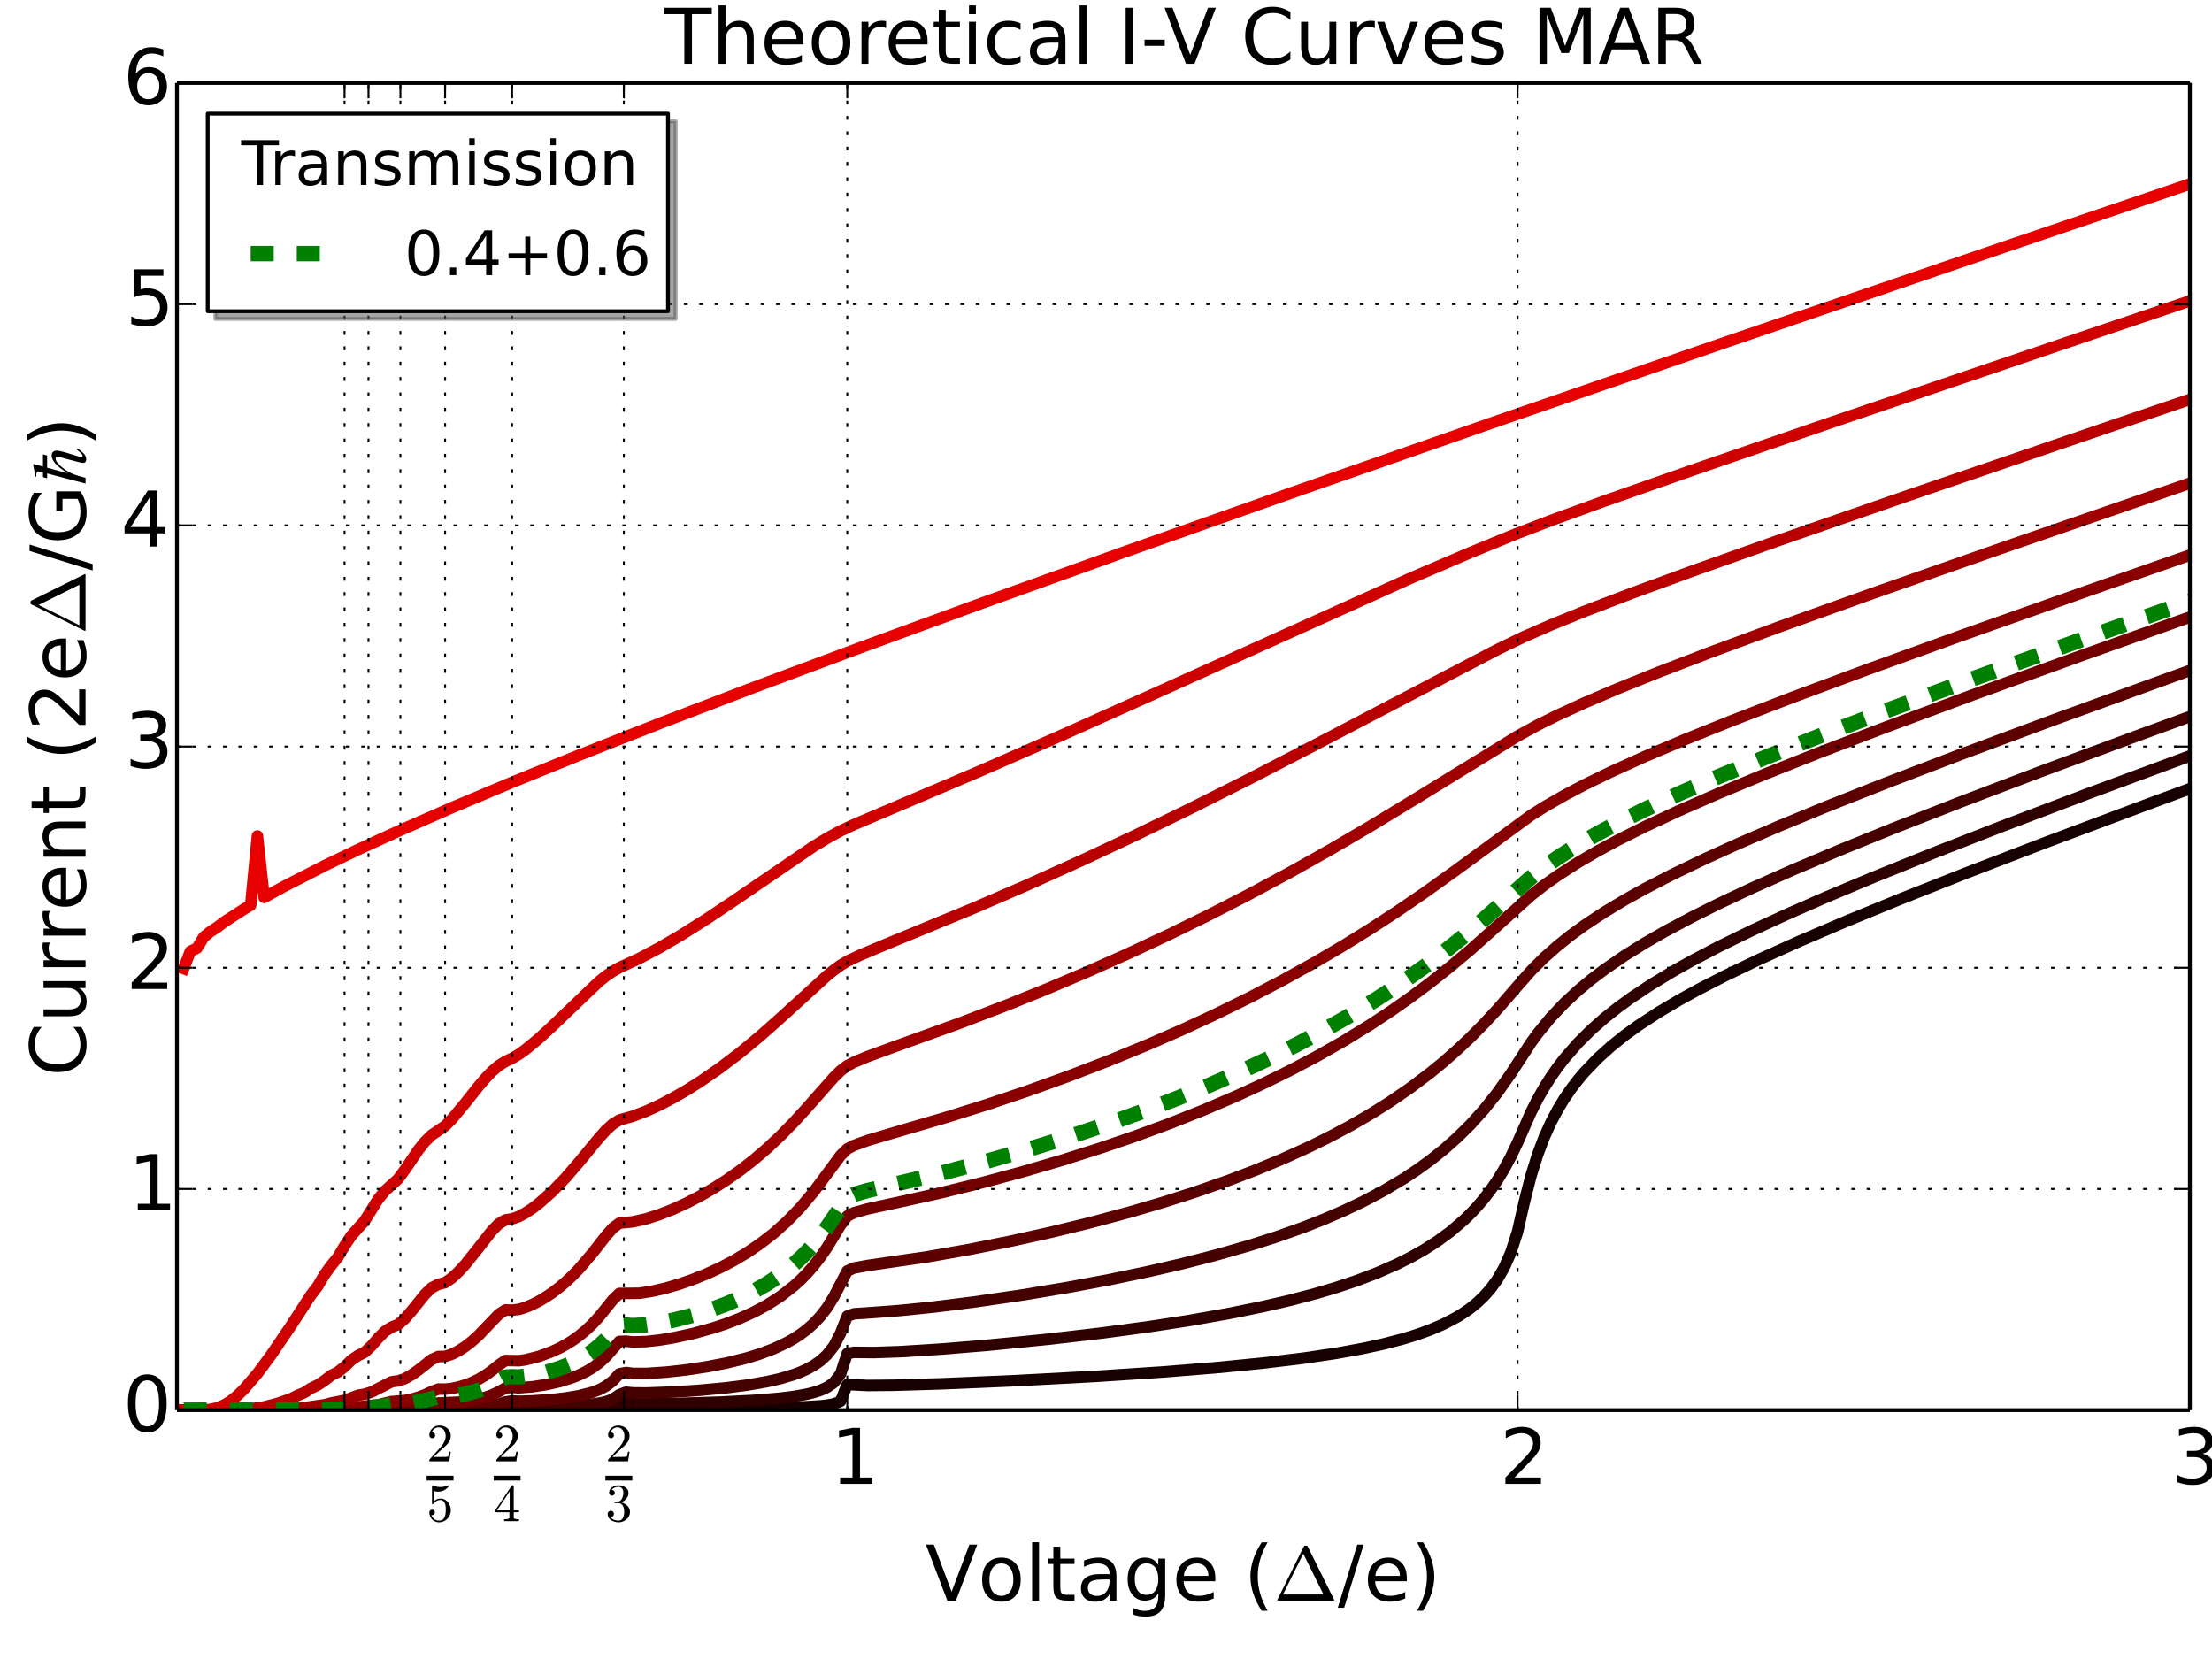 <?xml version="1.0" encoding="utf-8" standalone="no"?>
<!DOCTYPE svg PUBLIC "-//W3C//DTD SVG 1.1//EN"
  "http://www.w3.org/Graphics/SVG/1.1/DTD/svg11.dtd">
<!-- Created with matplotlib (http://matplotlib.org/) -->
<svg height="432pt" version="1.1" viewBox="0 0 576 432" width="576pt" xmlns="http://www.w3.org/2000/svg" xmlns:xlink="http://www.w3.org/1999/xlink">
 <defs>
  <style type="text/css">
*{stroke-linecap:butt;stroke-linejoin:round;}
  </style>
 </defs>
 <g id="figure_1">
  <g id="patch_1">
   <path d="
M0 432
L576 432
L576 0
L0 0
z
" style="fill:#ffffff;"/>
  </g>
  <g id="axes_1">
   <g id="patch_2">
    <path d="
M46.08 367.2
L570.24 367.2
L570.24 21.6
L46.08 21.6
z
" style="fill:#ffffff;"/>
   </g>
   <g id="line2d_1">
    <path clip-path="url(#pbec72b4b67)" d="
M47.825 367.2
L159.534 367.139
L161.28 367.09
L163.025 366.859
L171.753 366.873
L196.189 366.676
L208.407 366.39
L213.643 366.082
L215.389 365.89
L217.134 365.574
L218.88 364.896
L220.625 360.519
L225.862 360.782
L232.843 360.72
L245.062 360.347
L264.262 359.53
L285.207 358.414
L302.662 357.266
L316.625 356.143
L328.843 354.944
L339.316 353.68
L348.043 352.383
L355.025 351.114
L360.261 349.973
L365.498 348.606
L368.989 347.526
L372.48 346.265
L375.971 344.761
L379.461 342.922
L381.207 341.832
L382.952 340.595
L384.698 339.171
L386.443 337.508
L388.189 335.528
L389.934 333.117
L391.68 330.09
L393.425 326.139
L395.171 320.711
L396.916 313.048
L398.661 306.193
L400.407 300.615
L402.152 296.03
L403.898 292.185
L405.643 288.893
L407.389 286.026
L409.134 283.49
L410.88 281.216
L412.625 279.155
L416.116 275.524
L419.607 272.381
L423.098 269.589
L426.589 267.061
L431.825 263.629
L437.061 260.515
L442.298 257.63
L449.28 254.044
L458.007 249.86
L468.48 245.139
L480.698 239.912
L494.661 234.187
L512.116 227.28
L533.061 219.238
L559.243 209.434
L571.461 204.927
L571.461 204.927" style="fill:none;stroke:#170000;stroke-linecap:square;stroke-width:3;"/>
   </g>
   <g id="line2d_2">
    <path clip-path="url(#pbec72b4b67)" d="
M47.825 367.2
L131.607 367.124
L133.353 367.011
L140.334 367.025
L154.298 366.84
L157.789 366.679
L159.534 366.508
L161.28 366.078
L163.025 365.466
L166.516 365.587
L175.244 365.481
L187.462 365.108
L196.189 364.659
L203.171 364.079
L206.662 363.645
L210.153 363.025
L211.898 362.595
L213.643 362.03
L215.389 361.241
L217.134 360.023
L218.88 357.78
L220.625 352.45
L222.371 352.146
L227.607 352.204
L234.589 351.96
L245.062 351.296
L257.28 350.292
L272.989 348.732
L286.952 347.107
L299.171 345.465
L309.643 343.856
L320.116 342.008
L328.843 340.235
L335.825 338.621
L342.807 336.786
L348.043 335.23
L353.28 333.48
L358.516 331.49
L363.752 329.192
L367.243 327.446
L370.734 325.484
L374.225 323.257
L377.716 320.694
L381.207 317.702
L382.952 316.004
L384.698 314.143
L386.443 312.091
L388.189 309.814
L389.934 307.272
L391.68 304.414
L393.425 301.184
L395.171 297.522
L398.661 289.6
L400.407 286.165
L402.152 283.103
L403.898 280.356
L405.643 277.872
L407.389 275.609
L410.88 271.608
L414.371 268.142
L417.861 265.072
L421.352 262.301
L424.843 259.764
L430.08 256.292
L435.316 253.122
L440.552 250.178
L447.534 246.516
L456.261 242.248
L464.989 238.227
L475.461 233.635
L487.68 228.506
L503.389 222.166
L520.843 215.35
L543.534 206.735
L571.461 196.389
L571.461 196.389" style="fill:none;stroke:#2e0000;stroke-linecap:square;stroke-width:3;"/>
   </g>
   <g id="line2d_3">
    <path clip-path="url(#pbec72b4b67)" d="
M47.825 367.2
L114.153 367.123
L119.389 367.074
L128.116 366.924
L131.607 366.643
L133.353 366.384
L136.844 366.446
L145.571 366.234
L150.807 365.952
L154.298 365.62
L156.044 365.363
L157.789 364.987
L159.534 364.368
L161.28 363.157
L163.025 362.521
L164.771 362.708
L168.262 362.742
L175.244 362.488
L182.225 362.026
L189.207 361.365
L194.443 360.694
L199.68 359.793
L203.171 358.997
L206.662 357.956
L208.407 357.301
L210.153 356.516
L211.898 355.555
L213.643 354.34
L215.389 352.74
L217.134 350.508
L218.88 347.164
L220.625 342.721
L222.371 342.113
L227.607 341.759
L234.589 341.227
L243.316 340.33
L253.789 339.019
L266.007 337.239
L278.225 335.207
L288.698 333.252
L299.171 331.073
L307.898 329.056
L316.625 326.821
L325.352 324.324
L332.334 322.097
L339.316 319.622
L344.552 317.571
L349.789 315.32
L355.025 312.834
L360.261 310.063
L365.498 306.946
L368.989 304.636
L372.48 302.106
L375.971 299.319
L379.461 296.227
L382.952 292.774
L386.443 288.895
L389.934 284.515
L393.425 279.57
L398.661 271.519
L400.407 269.118
L403.898 264.862
L407.389 261.189
L410.88 257.953
L414.371 255.051
L417.861 252.408
L423.098 248.813
L428.334 245.552
L433.571 242.54
L440.552 238.813
L447.534 235.331
L456.261 231.231
L466.734 226.579
L478.952 221.411
L492.916 215.743
L510.37 208.906
L531.316 200.945
L557.498 191.243
L571.461 186.15
L571.461 186.15" style="fill:none;stroke:#450000;stroke-linecap:square;stroke-width:3;"/>
   </g>
   <g id="line2d_4">
    <path clip-path="url(#pbec72b4b67)" d="
M47.825 367.201
L101.934 367.114
L122.88 366.457
L126.371 366.194
L128.116 365.972
L129.862 365.63
L131.607 365.082
L133.353 364.777
L135.098 364.885
L138.589 364.791
L143.825 364.418
L147.316 364.018
L150.807 363.435
L154.298 362.53
L156.044 361.863
L157.789 360.947
L159.534 359.621
L161.28 357.742
L163.025 357.4
L164.771 357.633
L168.262 357.644
L173.498 357.293
L178.734 356.708
L183.971 355.923
L189.207 354.915
L194.443 353.62
L197.934 352.543
L201.425 351.23
L204.916 349.59
L206.662 348.604
L208.407 347.473
L210.153 346.159
L211.898 344.61
L213.643 342.754
L215.389 340.488
L217.134 337.673
L220.625 330.96
L222.371 330.176
L225.862 329.541
L241.571 327.254
L252.043 325.416
L262.516 323.337
L272.989 321.031
L283.462 318.49
L293.934 315.692
L302.662 313.139
L311.389 310.355
L320.116 307.302
L327.098 304.636
L334.08 301.736
L341.062 298.565
L346.298 295.98
L351.534 293.192
L356.771 290.17
L362.007 286.879
L367.243 283.278
L372.48 279.318
L375.971 276.45
L379.461 273.379
L382.952 270.088
L386.443 266.563
L389.934 262.799
L395.171 256.759
L398.661 252.799
L402.152 249.315
L405.643 246.23
L409.134 243.454
L412.625 240.92
L417.861 237.463
L423.098 234.318
L428.334 231.405
L435.316 227.791
L444.043 223.588
L452.77 219.635
L463.243 215.126
L475.461 210.094
L491.17 203.874
L510.37 196.528
L534.807 187.444
L564.479 176.668
L571.461 174.162
L571.461 174.162" style="fill:none;stroke:#5c0000;stroke-linecap:square;stroke-width:3;"/>
   </g>
   <g id="line2d_5">
    <path clip-path="url(#pbec72b4b67)" d="
M47.825 367.201
L89.716 367.138
L98.444 366.921
L108.916 366.293
L112.407 365.742
L114.153 365.33
L119.389 365.114
L122.88 364.66
L126.371 363.862
L128.116 363.248
L129.862 362.422
L131.607 361.441
L133.353 361.268
L135.098 361.388
L138.589 361.122
L142.08 360.59
L145.571 359.816
L149.062 358.733
L150.807 358.033
L152.553 357.188
L154.298 356.156
L156.044 354.877
L157.789 353.276
L161.28 349.308
L163.025 349.239
L164.771 349.441
L168.262 349.336
L171.753 348.942
L175.244 348.371
L180.48 347.246
L185.716 345.8
L189.207 344.638
L192.698 343.286
L196.189 341.706
L199.68 339.842
L203.171 337.616
L206.662 334.911
L208.407 333.33
L210.153 331.559
L211.898 329.567
L213.643 327.318
L215.389 324.781
L218.88 319.01
L220.625 316.669
L222.371 315.797
L225.862 314.809
L234.589 312.92
L245.062 310.587
L255.534 308.018
L266.007 305.205
L276.48 302.142
L286.952 298.816
L295.68 295.826
L304.407 292.617
L313.134 289.163
L321.862 285.435
L328.843 282.227
L335.825 278.795
L342.807 275.112
L349.789 271.145
L356.771 266.859
L362.007 263.411
L367.243 259.743
L372.48 255.839
L377.716 251.686
L382.952 247.282
L389.934 241.059
L398.661 233.185
L402.152 230.452
L405.643 227.971
L410.88 224.607
L416.116 221.556
L421.352 218.736
L428.334 215.236
L437.061 211.164
L447.534 206.582
L459.752 201.52
L473.716 195.985
L491.17 189.311
L513.861 180.896
L541.789 170.792
L571.461 160.247
L571.461 160.247" style="fill:none;stroke:#730000;stroke-linecap:square;stroke-width:3;"/>
   </g>
   <g id="line2d_6">
    <path clip-path="url(#pbec72b4b67)" d="
M47.825 367.201
L80.989 367.106
L89.716 366.726
L98.444 365.792
L101.934 364.967
L105.425 364.685
L107.171 364.335
L108.916 363.839
L110.662 363.18
L112.407 362.382
L114.153 361.706
L115.898 361.73
L117.644 361.549
L119.389 361.171
L121.134 360.655
L122.88 359.993
L124.625 359.163
L126.371 358.133
L128.116 356.884
L129.862 355.471
L131.607 354.267
L135.098 354.327
L136.844 354.083
L140.334 353.204
L143.825 351.909
L145.571 351.097
L147.316 350.161
L149.062 349.082
L150.807 347.837
L152.553 346.4
L154.298 344.742
L156.044 342.841
L159.534 338.51
L161.28 336.819
L166.516 336.754
L170.007 336.201
L173.498 335.382
L176.989 334.357
L180.48 333.143
L183.971 331.741
L187.462 330.14
L190.953 328.317
L194.443 326.244
L197.934 323.879
L201.425 321.172
L204.916 318.056
L208.407 314.457
L211.898 310.306
L215.389 305.625
L218.88 300.895
L220.625 299.169
L222.371 298.264
L225.862 296.994
L232.843 294.917
L246.807 290.83
L257.28 287.539
L267.753 284.014
L278.225 280.245
L288.698 276.218
L299.171 271.913
L307.898 268.097
L316.625 264.054
L325.352 259.765
L334.08 255.206
L342.807 250.354
L349.789 246.244
L356.771 241.921
L363.752 237.376
L370.734 232.609
L379.461 226.362
L398.661 212.3
L402.152 210.099
L407.389 207.092
L412.625 204.337
L419.607 200.939
L428.334 196.994
L438.807 192.556
L451.025 187.644
L466.734 181.597
L485.934 174.461
L510.37 165.623
L543.534 153.88
L571.461 144.127
L571.461 144.127" style="fill:none;stroke:#8a0000;stroke-linecap:square;stroke-width:3;"/>
   </g>
   <g id="line2d_7">
    <path clip-path="url(#pbec72b4b67)" d="
M47.825 367.201
L70.516 367.124
L75.753 366.872
L79.244 366.555
L84.48 365.802
L86.225 365.332
L89.716 364.652
L93.207 363.341
L94.953 363.043
L96.698 362.501
L101.934 359.813
L103.68 359.581
L105.425 358.994
L107.171 358.018
L108.916 356.789
L112.407 354.026
L114.153 353.226
L115.898 353.198
L117.644 352.645
L119.389 351.765
L121.134 350.645
L122.88 349.296
L124.625 347.721
L129.862 342.256
L131.607 341.111
L133.353 341.147
L135.098 340.963
L136.844 340.431
L138.589 339.702
L140.334 338.817
L142.08 337.785
L143.825 336.611
L145.571 335.29
L147.316 333.815
L149.062 332.18
L150.807 330.377
L154.298 326.284
L157.789 321.817
L159.534 319.816
L161.28 318.509
L164.771 318.161
L168.262 317.377
L171.753 316.256
L175.244 314.885
L178.734 313.293
L182.225 311.492
L185.716 309.48
L189.207 307.25
L192.698 304.787
L196.189 302.074
L199.68 299.094
L203.171 295.829
L206.662 292.274
L210.153 288.449
L217.134 280.545
L218.88 278.832
L220.625 277.505
L222.371 276.606
L225.862 275.146
L232.843 272.586
L250.298 266.282
L262.516 261.596
L272.989 257.36
L283.462 252.911
L293.934 248.244
L304.407 243.348
L314.88 238.215
L325.352 232.836
L335.825 227.204
L346.298 221.317
L356.771 215.185
L368.989 207.763
L395.171 191.672
L400.407 188.804
L405.643 186.206
L412.625 183.006
L421.352 179.279
L431.825 175.061
L445.789 169.702
L463.243 163.257
L487.68 154.499
L520.843 142.874
L567.97 126.612
L571.461 125.415
L571.461 125.415" style="fill:none;stroke:#a10000;stroke-linecap:square;stroke-width:3;"/>
   </g>
   <g id="line2d_8">
    <path clip-path="url(#pbec72b4b67)" d="
M47.825 367.201
L61.789 367.128
L65.28 366.882
L68.771 366.356
L72.262 365.445
L75.753 364.238
L77.498 363.359
L79.244 362.638
L80.989 361.508
L82.734 360.666
L84.48 359.5
L86.225 358.154
L87.971 357.286
L89.716 355.91
L91.462 354.19
L93.207 352.993
L94.953 352.141
L96.698 350.492
L98.444 348.483
L100.189 346.707
L101.934 345.6
L103.68 344.902
L105.425 343.382
L107.171 341.369
L110.662 337.036
L112.407 335.345
L114.153 334.447
L115.898 334.004
L117.644 332.8
L119.389 331.184
L121.134 329.29
L124.625 324.924
L128.116 320.465
L129.862 318.702
L131.607 317.659
L133.353 317.387
L135.098 316.788
L136.844 315.844
L138.589 314.688
L140.334 313.36
L143.825 310.26
L147.316 306.639
L150.807 302.593
L156.044 296.24
L157.789 294.321
L159.534 292.722
L161.28 291.648
L164.771 290.66
L168.262 289.34
L171.753 287.742
L175.244 285.923
L178.734 283.911
L182.225 281.718
L187.462 278.107
L192.698 274.124
L197.934 269.791
L203.171 265.153
L215.389 254.024
L217.134 252.619
L218.88 251.358
L220.625 250.303
L224.116 248.653
L231.098 245.724
L253.789 236.373
L267.753 230.332
L281.716 224.036
L295.68 217.491
L309.643 210.708
L325.352 202.816
L342.807 193.772
L389.934 169.127
L396.916 165.769
L403.898 162.717
L412.625 159.179
L424.843 154.504
L440.552 148.75
L463.243 140.7
L496.407 129.196
L547.025 111.89
L571.461 103.589
L571.461 103.589" style="fill:none;stroke:#b80000;stroke-linecap:square;stroke-width:3;"/>
   </g>
   <g id="line2d_9">
    <path clip-path="url(#pbec72b4b67)" d="
M47.825 367.201
L53.062 367.166
L54.807 367.006
L56.553 366.607
L58.298 365.892
L60.044 364.833
L61.789 363.427
L63.535 361.743
L67.025 357.672
L70.516 352.959
L75.753 345.252
L80.989 337.195
L82.734 334.928
L84.48 331.953
L86.225 329.547
L87.971 327.391
L89.716 324.451
L91.462 321.803
L94.953 317.897
L98.444 312.306
L100.189 310.156
L103.68 306.994
L105.425 304.615
L108.916 299.464
L110.662 297.271
L112.407 295.567
L115.898 293.194
L117.644 291.452
L121.134 287.257
L124.625 282.86
L126.371 280.811
L128.116 278.994
L129.862 277.505
L131.607 276.402
L133.353 275.588
L135.098 274.554
L136.844 273.303
L140.334 270.423
L143.825 267.207
L156.044 255.524
L157.789 254.144
L159.534 252.946
L161.28 251.97
L166.516 249.551
L171.753 246.771
L176.989 243.717
L183.971 239.323
L190.953 234.659
L211.898 220.377
L215.389 218.259
L218.88 216.353
L222.371 214.726
L232.843 210.276
L255.534 200.627
L276.48 191.451
L300.916 180.493
L367.243 150.588
L382.952 143.857
L395.171 138.865
L403.898 135.527
L417.861 130.453
L440.552 122.487
L477.207 109.89
L541.789 87.964
L571.461 77.94
L571.461 77.94" style="fill:none;stroke:#cf0000;stroke-linecap:square;stroke-width:3;"/>
   </g>
   <g id="line2d_10">
    <path clip-path="url(#pbec72b4b67)" d="
M47.825 252.214
L49.571 247.736
L51.316 246.87
L53.062 243.986
L54.807 242.587
L56.553 241.463
L58.298 240.111
L63.535 236.744
L65.28 235.698
L67.025 217.685
L68.771 233.695
L74.007 230.808
L84.48 225.444
L93.207 221.248
L103.68 216.442
L117.644 210.319
L133.353 203.714
L150.807 196.631
L171.753 188.39
L196.189 179.041
L224.116 168.613
L255.534 157.119
L292.189 143.946
L335.825 128.505
L388.189 110.226
L447.534 89.744
L522.589 64.092
L571.461 47.499
L571.461 47.499" style="fill:none;stroke:#e60000;stroke-linecap:square;stroke-width:3;"/>
   </g>
   <g id="line2d_11">
    <path clip-path="url(#pbec72b4b67)" d="
M47.825 367.201
L82.734 367.109
L89.716 366.917
L98.444 366.342
L101.934 365.826
L107.171 365.42
L110.662 364.692
L114.153 363.707
L117.644 363.583
L121.134 363.008
L124.625 362.036
L126.371 361.357
L128.116 360.519
L131.607 358.593
L133.353 358.48
L135.098 358.55
L138.589 358.136
L142.08 357.393
L145.571 356.353
L149.062 354.951
L150.807 354.076
L152.553 353.055
L154.298 351.857
L156.044 350.45
L157.789 348.807
L161.28 345.188
L163.025 345.047
L164.771 345.181
L168.262 344.968
L171.753 344.468
L175.244 343.785
L180.48 342.474
L185.716 340.825
L189.207 339.521
L192.698 338.024
L196.189 336.303
L199.68 334.312
L203.171 331.985
L206.662 329.234
L208.407 327.663
L210.153 325.935
L211.898 324.028
L213.643 321.914
L215.389 319.57
L220.625 311.885
L222.371 311.029
L225.862 310.013
L236.334 307.579
L246.807 305.045
L257.28 302.285
L267.753 299.293
L278.225 296.063
L288.698 292.581
L297.425 289.469
L306.152 286.149
L314.88 282.597
L323.607 278.784
L330.589 275.525
L337.571 272.056
L344.552 268.353
L351.534 264.387
L358.516 260.125
L365.498 255.529
L370.734 251.838
L375.971 247.917
L381.207 243.753
L386.443 239.341
L393.425 233.122
L398.661 228.499
L402.152 225.786
L405.643 223.329
L410.88 220.004
L416.116 216.993
L421.352 214.211
L428.334 210.758
L437.061 206.737
L447.534 202.207
L459.752 197.196
L473.716 191.706
L491.17 185.079
L513.861 176.711
L543.534 166.028
L571.461 156.141
L571.461 156.141" style="fill:none;stroke:#008000;stroke-dasharray:6,6;stroke-dashoffset:0.0;stroke-width:4;"/>
   </g>
   <g id="matplotlib.axis_1">
    <g id="xtick_1">
     <g id="line2d_12">
      <path clip-path="url(#pbec72b4b67)" d="
M570.24 367.2
L570.24 21.6" style="fill:none;stroke:#000000;stroke-dasharray:1,3;stroke-dashoffset:0.0;stroke-width:0.5;"/>
     </g>
     <g id="line2d_13">
      <defs>
       <path d="
M0 0
L0 -4" id="m93b0483c22" style="stroke:#000000;stroke-width:0.5;"/>
      </defs>
      <g>
       <use style="stroke:#000000;stroke-width:0.5;" x="570.24" xlink:href="#m93b0483c22" y="367.2"/>
      </g>
     </g>
     <g id="line2d_14">
      <defs>
       <path d="
M0 0
L0 4" id="m741efc42ff" style="stroke:#000000;stroke-width:0.5;"/>
      </defs>
      <g>
       <use style="stroke:#000000;stroke-width:0.5;" x="570.24" xlink:href="#m741efc42ff" y="21.6"/>
      </g>
     </g>
     <g id="text_1">
      <!-- 3 -->
      <defs>
       <path d="
M40.578 39.312
Q47.656 37.797 51.625 33
Q55.609 28.219 55.609 21.188
Q55.609 10.406 48.188 4.484
Q40.766 -1.422 27.094 -1.422
Q22.516 -1.422 17.656 -0.516
Q12.797 0.391 7.625 2.203
L7.625 11.719
Q11.719 9.328 16.594 8.109
Q21.484 6.891 26.812 6.891
Q36.078 6.891 40.938 10.547
Q45.797 14.203 45.797 21.188
Q45.797 27.641 41.281 31.266
Q36.766 34.906 28.719 34.906
L20.219 34.906
L20.219 43.016
L29.109 43.016
Q36.375 43.016 40.234 45.922
Q44.094 48.828 44.094 54.297
Q44.094 59.906 40.109 62.906
Q36.141 65.922 28.719 65.922
Q24.656 65.922 20.016 65.031
Q15.375 64.156 9.812 62.312
L9.812 71.094
Q15.438 72.656 20.344 73.438
Q25.25 74.219 29.594 74.219
Q40.828 74.219 47.359 69.109
Q53.906 64.016 53.906 55.328
Q53.906 49.266 50.438 45.094
Q46.969 40.922 40.578 39.312" id="BitstreamVeraSans-Roman-33"/>
      </defs>
      <g transform="translate(565.442 386.397)scale(0.2 -0.2)">
       <use xlink:href="#BitstreamVeraSans-Roman-33"/>
      </g>
     </g>
    </g>
    <g id="xtick_2">
     <g id="line2d_15">
      <path clip-path="url(#pbec72b4b67)" d="
M395.171 367.2
L395.171 21.6" style="fill:none;stroke:#000000;stroke-dasharray:1,3;stroke-dashoffset:0.0;stroke-width:0.5;"/>
     </g>
     <g id="line2d_16">
      <g>
       <use style="stroke:#000000;stroke-width:0.5;" x="395.171" xlink:href="#m93b0483c22" y="367.2"/>
      </g>
     </g>
     <g id="line2d_17">
      <g>
       <use style="stroke:#000000;stroke-width:0.5;" x="395.171" xlink:href="#m741efc42ff" y="21.6"/>
      </g>
     </g>
     <g id="text_2">
      <!-- 2 -->
      <defs>
       <path d="
M19.188 8.297
L53.609 8.297
L53.609 0
L7.328 0
L7.328 8.297
Q12.938 14.109 22.625 23.891
Q32.328 33.688 34.812 36.531
Q39.547 41.844 41.422 45.531
Q43.312 49.219 43.312 52.781
Q43.312 58.594 39.234 62.25
Q35.156 65.922 28.609 65.922
Q23.969 65.922 18.812 64.312
Q13.672 62.703 7.812 59.422
L7.812 69.391
Q13.766 71.781 18.938 73
Q24.125 74.219 28.422 74.219
Q39.75 74.219 46.484 68.547
Q53.219 62.891 53.219 53.422
Q53.219 48.922 51.531 44.891
Q49.859 40.875 45.406 35.406
Q44.188 33.984 37.641 27.219
Q31.109 20.453 19.188 8.297" id="BitstreamVeraSans-Roman-32"/>
      </defs>
      <g transform="translate(390.542 386.397)scale(0.2 -0.2)">
       <use xlink:href="#BitstreamVeraSans-Roman-32"/>
      </g>
     </g>
    </g>
    <g id="xtick_3">
     <g id="line2d_18">
      <path clip-path="url(#pbec72b4b67)" d="
M220.625 367.2
L220.625 21.6" style="fill:none;stroke:#000000;stroke-dasharray:1,3;stroke-dashoffset:0.0;stroke-width:0.5;"/>
     </g>
     <g id="line2d_19">
      <g>
       <use style="stroke:#000000;stroke-width:0.5;" x="220.625" xlink:href="#m93b0483c22" y="367.2"/>
      </g>
     </g>
     <g id="line2d_20">
      <g>
       <use style="stroke:#000000;stroke-width:0.5;" x="220.625" xlink:href="#m741efc42ff" y="21.6"/>
      </g>
     </g>
     <g id="text_3">
      <!-- 1 -->
      <defs>
       <path d="
M12.406 8.297
L28.516 8.297
L28.516 63.922
L10.984 60.406
L10.984 69.391
L28.422 72.906
L38.281 72.906
L38.281 8.297
L54.391 8.297
L54.391 0
L12.406 0
z
" id="BitstreamVeraSans-Roman-31"/>
      </defs>
      <g transform="translate(216.285 386.397)scale(0.2 -0.2)">
       <use xlink:href="#BitstreamVeraSans-Roman-31"/>
      </g>
     </g>
    </g>
    <g id="xtick_4">
     <g id="line2d_21">
      <path clip-path="url(#pbec72b4b67)" d="
M162.444 367.2
L162.444 21.6" style="fill:none;stroke:#000000;stroke-dasharray:1,3;stroke-dashoffset:0.0;stroke-width:0.5;"/>
     </g>
     <g id="line2d_22">
      <g>
       <use style="stroke:#000000;stroke-width:0.5;" x="162.444" xlink:href="#m93b0483c22" y="367.2"/>
      </g>
     </g>
     <g id="line2d_23">
      <g>
       <use style="stroke:#000000;stroke-width:0.5;" x="162.444" xlink:href="#m741efc42ff" y="21.6"/>
      </g>
     </g>
     <g id="text_4">
      <!-- $\frac{2}{3}$ -->
      <defs>
       <path d="
M9.516 7.719
Q11.859 4.297 15.812 2.641
Q19.781 0.984 24.312 0.984
Q30.125 0.984 32.562 5.938
Q35.016 10.891 35.016 17.188
Q35.016 20.016 34.5 22.844
Q33.984 25.688 32.766 28.125
Q31.547 30.562 29.422 32.031
Q27.297 33.5 24.219 33.5
L17.578 33.5
Q16.703 33.5 16.703 34.422
L16.703 35.297
Q16.703 36.078 17.578 36.078
L23.094 36.531
Q26.609 36.531 28.922 39.156
Q31.25 41.797 32.328 45.578
Q33.406 49.359 33.406 52.781
Q33.406 57.562 31.156 60.641
Q28.906 63.719 24.312 63.719
Q20.516 63.719 17.047 62.281
Q13.578 60.844 11.531 57.906
Q11.719 57.953 11.859 57.984
Q12.016 58.016 12.203 58.016
Q14.453 58.016 15.969 56.453
Q17.484 54.891 17.484 52.688
Q17.484 50.531 15.969 48.969
Q14.453 47.406 12.203 47.406
Q10.016 47.406 8.453 48.969
Q6.891 50.531 6.891 52.688
Q6.891 56.984 9.469 60.156
Q12.062 63.328 16.141 64.969
Q20.219 66.609 24.312 66.609
Q27.344 66.609 30.703 65.703
Q34.078 64.797 36.812 63.109
Q39.547 61.422 41.281 58.781
Q43.016 56.156 43.016 52.781
Q43.016 48.578 41.141 45.016
Q39.266 41.453 35.984 38.859
Q32.719 36.281 28.812 35.016
Q33.156 34.188 37.062 31.734
Q40.969 29.297 43.328 25.484
Q45.703 21.688 45.703 17.281
Q45.703 11.766 42.672 7.297
Q39.656 2.828 34.719 0.312
Q29.781 -2.203 24.312 -2.203
Q19.625 -2.203 14.906 -0.406
Q10.203 1.375 7.203 4.938
Q4.203 8.5 4.203 13.484
Q4.203 15.969 5.859 17.625
Q7.516 19.281 10.016 19.281
Q11.625 19.281 12.969 18.531
Q14.312 17.781 15.062 16.406
Q15.828 15.047 15.828 13.484
Q15.828 11.031 14.109 9.375
Q12.406 7.719 10.016 7.719
z
" id="Cmr10-33"/>
       <path d="
M4.984 0
L4.984 2.688
Q4.984 2.938 5.172 3.219
L20.703 20.406
Q24.219 24.219 26.406 26.797
Q28.609 29.391 30.75 32.766
Q32.906 36.141 34.156 39.625
Q35.406 43.109 35.406 47.016
Q35.406 51.125 33.891 54.859
Q32.375 58.594 29.375 60.844
Q26.375 63.094 22.125 63.094
Q17.781 63.094 14.312 60.469
Q10.844 57.859 9.422 53.719
Q9.812 53.812 10.5 53.812
Q12.75 53.812 14.328 52.297
Q15.922 50.781 15.922 48.391
Q15.922 46.094 14.328 44.5
Q12.75 42.922 10.5 42.922
Q8.156 42.922 6.562 44.547
Q4.984 46.188 4.984 48.391
Q4.984 52.156 6.391 55.438
Q7.812 58.734 10.469 61.297
Q13.141 63.875 16.484 65.234
Q19.828 66.609 23.578 66.609
Q29.297 66.609 34.219 64.188
Q39.156 61.766 42.031 57.344
Q44.922 52.938 44.922 47.016
Q44.922 42.672 43.016 38.766
Q41.109 34.859 38.125 31.656
Q35.156 28.469 30.516 24.406
Q25.875 20.359 24.422 19
L13.094 8.109
L22.703 8.109
Q29.781 8.109 34.547 8.219
Q39.312 8.344 39.594 8.594
Q40.766 9.859 42 17.828
L44.922 17.828
L42.094 0
z
" id="Cmr10-32"/>
      </defs>
      <g transform="translate(157.644 388.2)scale(0.2 -0.2)">
       <use transform="translate(0.0 38.373)scale(0.7)" xlink:href="#Cmr10-32"/>
       <use transform="translate(0.0 -39.503)scale(0.7)" xlink:href="#Cmr10-33"/>
       <path d="
M0 13.373
L0 19.623
L35 19.623
L35 13.373
L0 13.373
z
"/>
      </g>
     </g>
    </g>
    <g id="xtick_5">
     <g id="line2d_24">
      <path clip-path="url(#pbec72b4b67)" d="
M133.353 367.2
L133.353 21.6" style="fill:none;stroke:#000000;stroke-dasharray:1,3;stroke-dashoffset:0.0;stroke-width:0.5;"/>
     </g>
     <g id="line2d_25">
      <g>
       <use style="stroke:#000000;stroke-width:0.5;" x="133.353" xlink:href="#m93b0483c22" y="367.2"/>
      </g>
     </g>
     <g id="line2d_26">
      <g>
       <use style="stroke:#000000;stroke-width:0.5;" x="133.353" xlink:href="#m741efc42ff" y="21.6"/>
      </g>
     </g>
     <g id="text_5">
      <!-- $\frac{2}{4}$ -->
      <defs>
       <path d="
M2.781 16.5
L2.781 20.016
L33.688 66.109
Q34.031 66.609 34.719 66.609
L36.188 66.609
Q37.312 66.609 37.312 65.484
L37.312 20.016
L47.125 20.016
L47.125 16.5
L37.312 16.5
L37.312 6.688
Q37.312 4.641 40.234 4.078
Q43.172 3.516 47.016 3.516
L47.016 0
L19.484 0
L19.484 3.516
Q23.344 3.516 26.266 4.078
Q29.203 4.641 29.203 6.688
L29.203 16.5
z

M6.109 20.016
L29.781 20.016
L29.781 55.422
z
" id="Cmr10-34"/>
      </defs>
      <g transform="translate(128.553 388.2)scale(0.2 -0.2)">
       <use transform="translate(0.0 38.373)scale(0.7)" xlink:href="#Cmr10-32"/>
       <use transform="translate(0.0 -39.503)scale(0.7)" xlink:href="#Cmr10-34"/>
       <path d="
M0 13.373
L0 19.623
L35 19.623
L35 13.373
L0 13.373
z
"/>
      </g>
     </g>
    </g>
    <g id="xtick_6">
     <g id="line2d_27">
      <path clip-path="url(#pbec72b4b67)" d="
M115.898 367.2
L115.898 21.6" style="fill:none;stroke:#000000;stroke-dasharray:1,3;stroke-dashoffset:0.0;stroke-width:0.5;"/>
     </g>
     <g id="line2d_28">
      <g>
       <use style="stroke:#000000;stroke-width:0.5;" x="115.898" xlink:href="#m93b0483c22" y="367.2"/>
      </g>
     </g>
     <g id="line2d_29">
      <g>
       <use style="stroke:#000000;stroke-width:0.5;" x="115.898" xlink:href="#m741efc42ff" y="21.6"/>
      </g>
     </g>
     <g id="text_6">
      <!-- $\frac{2}{5}$ -->
      <defs>
       <path d="
M8.688 11.375
Q9.719 8.453 11.844 6.047
Q13.969 3.656 16.875 2.312
Q19.781 0.984 22.906 0.984
Q30.125 0.984 32.859 6.594
Q35.594 12.203 35.594 20.219
Q35.594 23.688 35.469 26.047
Q35.359 28.422 34.812 30.609
Q33.891 34.125 31.562 36.766
Q29.25 39.406 25.875 39.406
Q22.516 39.406 20.094 38.375
Q17.672 37.359 16.156 35.984
Q14.656 34.625 13.484 33.109
Q12.312 31.594 12.016 31.5
L10.891 31.5
Q10.641 31.5 10.266 31.812
Q9.906 32.125 9.906 32.422
L9.906 65.828
Q9.906 66.062 10.219 66.328
Q10.547 66.609 10.891 66.609
L11.188 66.609
Q17.922 63.375 25.484 63.375
Q32.906 63.375 39.797 66.609
L40.094 66.609
Q40.438 66.609 40.719 66.359
Q41.016 66.109 41.016 65.828
L41.016 64.891
Q41.016 64.406 40.828 64.406
Q37.406 59.859 32.25 57.312
Q27.094 54.781 21.578 54.781
Q17.578 54.781 13.375 55.906
L13.375 37.016
Q16.703 39.703 19.312 40.844
Q21.922 42 25.984 42
Q31.5 42 35.859 38.812
Q40.234 35.641 42.578 30.531
Q44.922 25.438 44.922 20.125
Q44.922 14.109 41.969 8.984
Q39.016 3.859 33.938 0.828
Q28.859 -2.203 22.906 -2.203
Q17.969 -2.203 13.844 0.328
Q9.719 2.875 7.344 7.172
Q4.984 11.469 4.984 16.312
Q4.984 18.562 6.438 19.969
Q7.906 21.391 10.109 21.391
Q12.312 21.391 13.797 19.938
Q15.281 18.5 15.281 16.312
Q15.281 14.156 13.797 12.672
Q12.312 11.188 10.109 11.188
Q9.766 11.188 9.328 11.25
Q8.891 11.328 8.688 11.375" id="Cmr10-35"/>
      </defs>
      <g transform="translate(111.098 388.2)scale(0.2 -0.2)">
       <use transform="translate(0.0 38.373)scale(0.7)" xlink:href="#Cmr10-32"/>
       <use transform="translate(0.0 -39.503)scale(0.7)" xlink:href="#Cmr10-35"/>
       <path d="
M0 13.373
L0 19.623
L35 19.623
L35 13.373
L0 13.373
z
"/>
      </g>
     </g>
    </g>
    <g id="xtick_7">
     <g id="line2d_30">
      <path clip-path="url(#pbec72b4b67)" d="
M104.262 367.2
L104.262 21.6" style="fill:none;stroke:#000000;stroke-dasharray:1,3;stroke-dashoffset:0.0;stroke-width:0.5;"/>
     </g>
     <g id="line2d_31">
      <g>
       <use style="stroke:#000000;stroke-width:0.5;" x="104.262" xlink:href="#m93b0483c22" y="367.2"/>
      </g>
     </g>
     <g id="line2d_32">
      <g>
       <use style="stroke:#000000;stroke-width:0.5;" x="104.262" xlink:href="#m741efc42ff" y="21.6"/>
      </g>
     </g>
    </g>
    <g id="xtick_8">
     <g id="line2d_33">
      <path clip-path="url(#pbec72b4b67)" d="
M95.95 367.2
L95.95 21.6" style="fill:none;stroke:#000000;stroke-dasharray:1,3;stroke-dashoffset:0.0;stroke-width:0.5;"/>
     </g>
     <g id="line2d_34">
      <g>
       <use style="stroke:#000000;stroke-width:0.5;" x="95.95" xlink:href="#m93b0483c22" y="367.2"/>
      </g>
     </g>
     <g id="line2d_35">
      <g>
       <use style="stroke:#000000;stroke-width:0.5;" x="95.95" xlink:href="#m741efc42ff" y="21.6"/>
      </g>
     </g>
    </g>
    <g id="xtick_9">
     <g id="line2d_36">
      <path clip-path="url(#pbec72b4b67)" d="
M89.716 367.2
L89.716 21.6" style="fill:none;stroke:#000000;stroke-dasharray:1,3;stroke-dashoffset:0.0;stroke-width:0.5;"/>
     </g>
     <g id="line2d_37">
      <g>
       <use style="stroke:#000000;stroke-width:0.5;" x="89.716" xlink:href="#m93b0483c22" y="367.2"/>
      </g>
     </g>
     <g id="line2d_38">
      <g>
       <use style="stroke:#000000;stroke-width:0.5;" x="89.716" xlink:href="#m741efc42ff" y="21.6"/>
      </g>
     </g>
    </g>
    <g id="text_7">
     <!-- Voltage ($\Delta$/e) -->
     <defs>
      <path id="BitstreamVeraSans-Roman-20"/>
      <path d="
M5.422 0
Q4.594 0 4.594 0.781
Q4.641 0.875 4.656 0.922
Q4.688 0.984 4.688 1.125
L39.109 70.516
Q39.547 71.578 40.922 71.578
L42.281 71.578
Q43.656 71.578 44.094 70.516
L78.516 1.125
Q78.562 1.031 78.578 0.953
Q78.609 0.875 78.609 0.781
Q78.609 0 77.781 0
z

M12.016 8.016
L64.703 8.016
L38.375 61.078
z
" id="Cmr10-a2"/>
      <path d="
M8.016 75.875
L15.828 75.875
Q23.141 64.359 26.781 53.312
Q30.422 42.281 30.422 31.391
Q30.422 20.453 26.781 9.375
Q23.141 -1.703 15.828 -13.188
L8.016 -13.188
Q14.5 -2 17.703 9.062
Q20.906 20.125 20.906 31.391
Q20.906 42.672 17.703 53.656
Q14.5 64.656 8.016 75.875" id="BitstreamVeraSans-Roman-29"/>
      <path d="
M31 75.875
Q24.469 64.656 21.281 53.656
Q18.109 42.672 18.109 31.391
Q18.109 20.125 21.312 9.062
Q24.516 -2 31 -13.188
L23.188 -13.188
Q15.875 -1.703 12.234 9.375
Q8.594 20.453 8.594 31.391
Q8.594 42.281 12.203 53.312
Q15.828 64.359 23.188 75.875
z
" id="BitstreamVeraSans-Roman-28"/>
      <path d="
M30.609 48.391
Q23.391 48.391 19.188 42.75
Q14.984 37.109 14.984 27.297
Q14.984 17.484 19.156 11.844
Q23.344 6.203 30.609 6.203
Q37.797 6.203 41.984 11.859
Q46.188 17.531 46.188 27.297
Q46.188 37.016 41.984 42.703
Q37.797 48.391 30.609 48.391
M30.609 56
Q42.328 56 49.016 48.375
Q55.719 40.766 55.719 27.297
Q55.719 13.875 49.016 6.219
Q42.328 -1.422 30.609 -1.422
Q18.844 -1.422 12.172 6.219
Q5.516 13.875 5.516 27.297
Q5.516 40.766 12.172 48.375
Q18.844 56 30.609 56" id="BitstreamVeraSans-Roman-6f"/>
      <path d="
M9.422 75.984
L18.406 75.984
L18.406 0
L9.422 0
z
" id="BitstreamVeraSans-Roman-6c"/>
      <path d="
M28.609 0
L0.781 72.906
L11.078 72.906
L34.188 11.531
L57.328 72.906
L67.578 72.906
L39.797 0
z
" id="BitstreamVeraSans-Roman-56"/>
      <path d="
M25.391 72.906
L33.688 72.906
L8.297 -9.281
L0 -9.281
z
" id="BitstreamVeraSans-Roman-2f"/>
      <path d="
M56.203 29.594
L56.203 25.203
L14.891 25.203
Q15.484 15.922 20.484 11.062
Q25.484 6.203 34.422 6.203
Q39.594 6.203 44.453 7.469
Q49.312 8.734 54.109 11.281
L54.109 2.781
Q49.266 0.734 44.188 -0.344
Q39.109 -1.422 33.891 -1.422
Q20.797 -1.422 13.156 6.188
Q5.516 13.812 5.516 26.812
Q5.516 40.234 12.766 48.109
Q20.016 56 32.328 56
Q43.359 56 49.781 48.891
Q56.203 41.797 56.203 29.594
M47.219 32.234
Q47.125 39.594 43.094 43.984
Q39.062 48.391 32.422 48.391
Q24.906 48.391 20.391 44.141
Q15.875 39.891 15.188 32.172
z
" id="BitstreamVeraSans-Roman-65"/>
      <path d="
M45.406 27.984
Q45.406 37.75 41.375 43.109
Q37.359 48.484 30.078 48.484
Q22.859 48.484 18.828 43.109
Q14.797 37.75 14.797 27.984
Q14.797 18.266 18.828 12.891
Q22.859 7.516 30.078 7.516
Q37.359 7.516 41.375 12.891
Q45.406 18.266 45.406 27.984
M54.391 6.781
Q54.391 -7.172 48.188 -13.984
Q42 -20.797 29.203 -20.797
Q24.469 -20.797 20.266 -20.094
Q16.062 -19.391 12.109 -17.922
L12.109 -9.188
Q16.062 -11.328 19.922 -12.344
Q23.781 -13.375 27.781 -13.375
Q36.625 -13.375 41.016 -8.766
Q45.406 -4.156 45.406 5.172
L45.406 9.625
Q42.625 4.781 38.281 2.391
Q33.938 0 27.875 0
Q17.828 0 11.672 7.656
Q5.516 15.328 5.516 27.984
Q5.516 40.672 11.672 48.328
Q17.828 56 27.875 56
Q33.938 56 38.281 53.609
Q42.625 51.219 45.406 46.391
L45.406 54.688
L54.391 54.688
z
" id="BitstreamVeraSans-Roman-67"/>
      <path d="
M34.281 27.484
Q23.391 27.484 19.188 25
Q14.984 22.516 14.984 16.5
Q14.984 11.719 18.141 8.906
Q21.297 6.109 26.703 6.109
Q34.188 6.109 38.703 11.406
Q43.219 16.703 43.219 25.484
L43.219 27.484
z

M52.203 31.203
L52.203 0
L43.219 0
L43.219 8.297
Q40.141 3.328 35.547 0.953
Q30.953 -1.422 24.312 -1.422
Q15.922 -1.422 10.953 3.297
Q6 8.016 6 15.922
Q6 25.141 12.172 29.828
Q18.359 34.516 30.609 34.516
L43.219 34.516
L43.219 35.406
Q43.219 41.609 39.141 45
Q35.062 48.391 27.688 48.391
Q23 48.391 18.547 47.266
Q14.109 46.141 10.016 43.891
L10.016 52.203
Q14.938 54.109 19.578 55.047
Q24.219 56 28.609 56
Q40.484 56 46.344 49.844
Q52.203 43.703 52.203 31.203" id="BitstreamVeraSans-Roman-61"/>
      <path d="
M18.312 70.219
L18.312 54.688
L36.812 54.688
L36.812 47.703
L18.312 47.703
L18.312 18.016
Q18.312 11.328 20.141 9.422
Q21.969 7.516 27.594 7.516
L36.812 7.516
L36.812 0
L27.594 0
Q17.188 0 13.234 3.875
Q9.281 7.766 9.281 18.016
L9.281 47.703
L2.688 47.703
L2.688 54.688
L9.281 54.688
L9.281 70.219
z
" id="BitstreamVeraSans-Roman-74"/>
     </defs>
     <g transform="translate(240.96 416.8)scale(0.2 -0.2)">
      <use transform="translate(0.0 0.016)" xlink:href="#BitstreamVeraSans-Roman-56"/>
      <use transform="translate(68.408 0.016)" xlink:href="#BitstreamVeraSans-Roman-6f"/>
      <use transform="translate(129.59 0.016)" xlink:href="#BitstreamVeraSans-Roman-6c"/>
      <use transform="translate(157.373 0.016)" xlink:href="#BitstreamVeraSans-Roman-74"/>
      <use transform="translate(196.582 0.016)" xlink:href="#BitstreamVeraSans-Roman-61"/>
      <use transform="translate(257.861 0.016)" xlink:href="#BitstreamVeraSans-Roman-67"/>
      <use transform="translate(321.338 0.016)" xlink:href="#BitstreamVeraSans-Roman-65"/>
      <use transform="translate(382.861 0.016)" xlink:href="#BitstreamVeraSans-Roman-20"/>
      <use transform="translate(414.648 0.016)" xlink:href="#BitstreamVeraSans-Roman-28"/>
      <use transform="translate(453.662 0.016)" xlink:href="#Cmr10-a2"/>
      <use transform="translate(536.963 0.016)" xlink:href="#BitstreamVeraSans-Roman-2f"/>
      <use transform="translate(570.654 0.016)" xlink:href="#BitstreamVeraSans-Roman-65"/>
      <use transform="translate(632.178 0.016)" xlink:href="#BitstreamVeraSans-Roman-29"/>
     </g>
    </g>
   </g>
   <g id="matplotlib.axis_2">
    <g id="ytick_1">
     <g id="line2d_39">
      <path clip-path="url(#pbec72b4b67)" d="
M46.08 367.2
L570.24 367.2" style="fill:none;stroke:#000000;stroke-dasharray:1,3;stroke-dashoffset:0.0;stroke-width:0.5;"/>
     </g>
     <g id="line2d_40">
      <defs>
       <path d="
M0 0
L4 0" id="m728421d6d4" style="stroke:#000000;stroke-width:0.5;"/>
      </defs>
      <g>
       <use style="stroke:#000000;stroke-width:0.5;" x="46.08" xlink:href="#m728421d6d4" y="367.2"/>
      </g>
     </g>
     <g id="line2d_41">
      <defs>
       <path d="
M0 0
L-4 0" id="mcb0005524f" style="stroke:#000000;stroke-width:0.5;"/>
      </defs>
      <g>
       <use style="stroke:#000000;stroke-width:0.5;" x="570.24" xlink:href="#mcb0005524f" y="367.2"/>
      </g>
     </g>
     <g id="text_8">
      <!-- 0 -->
      <defs>
       <path d="
M31.781 66.406
Q24.172 66.406 20.328 58.906
Q16.5 51.422 16.5 36.375
Q16.5 21.391 20.328 13.891
Q24.172 6.391 31.781 6.391
Q39.453 6.391 43.281 13.891
Q47.125 21.391 47.125 36.375
Q47.125 51.422 43.281 58.906
Q39.453 66.406 31.781 66.406
M31.781 74.219
Q44.047 74.219 50.516 64.516
Q56.984 54.828 56.984 36.375
Q56.984 17.969 50.516 8.266
Q44.047 -1.422 31.781 -1.422
Q19.531 -1.422 13.062 8.266
Q6.594 17.969 6.594 36.375
Q6.594 54.828 13.062 64.516
Q19.531 74.219 31.781 74.219" id="BitstreamVeraSans-Roman-30"/>
      </defs>
      <g transform="translate(32.002 372.719)scale(0.2 -0.2)">
       <use xlink:href="#BitstreamVeraSans-Roman-30"/>
      </g>
     </g>
    </g>
    <g id="ytick_2">
     <g id="line2d_42">
      <path clip-path="url(#pbec72b4b67)" d="
M46.08 309.6
L570.24 309.6" style="fill:none;stroke:#000000;stroke-dasharray:1,3;stroke-dashoffset:0.0;stroke-width:0.5;"/>
     </g>
     <g id="line2d_43">
      <g>
       <use style="stroke:#000000;stroke-width:0.5;" x="46.08" xlink:href="#m728421d6d4" y="309.6"/>
      </g>
     </g>
     <g id="line2d_44">
      <g>
       <use style="stroke:#000000;stroke-width:0.5;" x="570.24" xlink:href="#mcb0005524f" y="309.6"/>
      </g>
     </g>
     <g id="text_9">
      <!-- 1 -->
      <g transform="translate(33.399 315.119)scale(0.2 -0.2)">
       <use xlink:href="#BitstreamVeraSans-Roman-31"/>
      </g>
     </g>
    </g>
    <g id="ytick_3">
     <g id="line2d_45">
      <path clip-path="url(#pbec72b4b67)" d="
M46.08 252
L570.24 252" style="fill:none;stroke:#000000;stroke-dasharray:1,3;stroke-dashoffset:0.0;stroke-width:0.5;"/>
     </g>
     <g id="line2d_46">
      <g>
       <use style="stroke:#000000;stroke-width:0.5;" x="46.08" xlink:href="#m728421d6d4" y="252.0"/>
      </g>
     </g>
     <g id="line2d_47">
      <g>
       <use style="stroke:#000000;stroke-width:0.5;" x="570.24" xlink:href="#mcb0005524f" y="252.0"/>
      </g>
     </g>
     <g id="text_10">
      <!-- 2 -->
      <g transform="translate(32.824 257.519)scale(0.2 -0.2)">
       <use xlink:href="#BitstreamVeraSans-Roman-32"/>
      </g>
     </g>
    </g>
    <g id="ytick_4">
     <g id="line2d_48">
      <path clip-path="url(#pbec72b4b67)" d="
M46.08 194.4
L570.24 194.4" style="fill:none;stroke:#000000;stroke-dasharray:1,3;stroke-dashoffset:0.0;stroke-width:0.5;"/>
     </g>
     <g id="line2d_49">
      <g>
       <use style="stroke:#000000;stroke-width:0.5;" x="46.08" xlink:href="#m728421d6d4" y="194.4"/>
      </g>
     </g>
     <g id="line2d_50">
      <g>
       <use style="stroke:#000000;stroke-width:0.5;" x="570.24" xlink:href="#mcb0005524f" y="194.4"/>
      </g>
     </g>
     <g id="text_11">
      <!-- 3 -->
      <g transform="translate(32.483 199.919)scale(0.2 -0.2)">
       <use xlink:href="#BitstreamVeraSans-Roman-33"/>
      </g>
     </g>
    </g>
    <g id="ytick_5">
     <g id="line2d_51">
      <path clip-path="url(#pbec72b4b67)" d="
M46.08 136.8
L570.24 136.8" style="fill:none;stroke:#000000;stroke-dasharray:1,3;stroke-dashoffset:0.0;stroke-width:0.5;"/>
     </g>
     <g id="line2d_52">
      <g>
       <use style="stroke:#000000;stroke-width:0.5;" x="46.08" xlink:href="#m728421d6d4" y="136.8"/>
      </g>
     </g>
     <g id="line2d_53">
      <g>
       <use style="stroke:#000000;stroke-width:0.5;" x="570.24" xlink:href="#mcb0005524f" y="136.8"/>
      </g>
     </g>
     <g id="text_12">
      <!-- 4 -->
      <defs>
       <path d="
M37.797 64.312
L12.891 25.391
L37.797 25.391
z

M35.203 72.906
L47.609 72.906
L47.609 25.391
L58.016 25.391
L58.016 17.188
L47.609 17.188
L47.609 0
L37.797 0
L37.797 17.188
L4.891 17.188
L4.891 26.703
z
" id="BitstreamVeraSans-Roman-34"/>
      </defs>
      <g transform="translate(31.455 142.319)scale(0.2 -0.2)">
       <use xlink:href="#BitstreamVeraSans-Roman-34"/>
      </g>
     </g>
    </g>
    <g id="ytick_6">
     <g id="line2d_54">
      <path clip-path="url(#pbec72b4b67)" d="
M46.08 79.2
L570.24 79.2" style="fill:none;stroke:#000000;stroke-dasharray:1,3;stroke-dashoffset:0.0;stroke-width:0.5;"/>
     </g>
     <g id="line2d_55">
      <g>
       <use style="stroke:#000000;stroke-width:0.5;" x="46.08" xlink:href="#m728421d6d4" y="79.2"/>
      </g>
     </g>
     <g id="line2d_56">
      <g>
       <use style="stroke:#000000;stroke-width:0.5;" x="570.24" xlink:href="#mcb0005524f" y="79.2"/>
      </g>
     </g>
     <g id="text_13">
      <!-- 5 -->
      <defs>
       <path d="
M10.797 72.906
L49.516 72.906
L49.516 64.594
L19.828 64.594
L19.828 46.734
Q21.969 47.469 24.109 47.828
Q26.266 48.188 28.422 48.188
Q40.625 48.188 47.75 41.5
Q54.891 34.812 54.891 23.391
Q54.891 11.625 47.562 5.094
Q40.234 -1.422 26.906 -1.422
Q22.312 -1.422 17.547 -0.641
Q12.797 0.141 7.719 1.703
L7.719 11.625
Q12.109 9.234 16.797 8.062
Q21.484 6.891 26.703 6.891
Q35.156 6.891 40.078 11.328
Q45.016 15.766 45.016 23.391
Q45.016 31 40.078 35.438
Q35.156 39.891 26.703 39.891
Q22.75 39.891 18.812 39.016
Q14.891 38.141 10.797 36.281
z
" id="BitstreamVeraSans-Roman-35"/>
      </defs>
      <g transform="translate(32.646 84.719)scale(0.2 -0.2)">
       <use xlink:href="#BitstreamVeraSans-Roman-35"/>
      </g>
     </g>
    </g>
    <g id="ytick_7">
     <g id="line2d_57">
      <path clip-path="url(#pbec72b4b67)" d="
M46.08 21.6
L570.24 21.6" style="fill:none;stroke:#000000;stroke-dasharray:1,3;stroke-dashoffset:0.0;stroke-width:0.5;"/>
     </g>
     <g id="line2d_58">
      <g>
       <use style="stroke:#000000;stroke-width:0.5;" x="46.08" xlink:href="#m728421d6d4" y="21.6"/>
      </g>
     </g>
     <g id="line2d_59">
      <g>
       <use style="stroke:#000000;stroke-width:0.5;" x="570.24" xlink:href="#mcb0005524f" y="21.6"/>
      </g>
     </g>
     <g id="text_14">
      <!-- 6 -->
      <defs>
       <path d="
M33.016 40.375
Q26.375 40.375 22.484 35.828
Q18.609 31.297 18.609 23.391
Q18.609 15.531 22.484 10.953
Q26.375 6.391 33.016 6.391
Q39.656 6.391 43.531 10.953
Q47.406 15.531 47.406 23.391
Q47.406 31.297 43.531 35.828
Q39.656 40.375 33.016 40.375
M52.594 71.297
L52.594 62.312
Q48.875 64.062 45.094 64.984
Q41.312 65.922 37.594 65.922
Q27.828 65.922 22.672 59.328
Q17.531 52.734 16.797 39.406
Q19.672 43.656 24.016 45.922
Q28.375 48.188 33.594 48.188
Q44.578 48.188 50.953 41.516
Q57.328 34.859 57.328 23.391
Q57.328 12.156 50.688 5.359
Q44.047 -1.422 33.016 -1.422
Q20.359 -1.422 13.672 8.266
Q6.984 17.969 6.984 36.375
Q6.984 53.656 15.188 63.938
Q23.391 74.219 37.203 74.219
Q40.922 74.219 44.703 73.484
Q48.484 72.75 52.594 71.297" id="BitstreamVeraSans-Roman-36"/>
      </defs>
      <g transform="translate(32.011 27.119)scale(0.2 -0.2)">
       <use xlink:href="#BitstreamVeraSans-Roman-36"/>
      </g>
     </g>
    </g>
    <g id="text_15">
     <!-- Current (2e$\Delta$/G$\hbar$) -->
     <defs>
      <path d="
M46.5 11.797
L47.797 10.5
Q43.203 4 40.094 1.547
Q37 -0.906 33.203 -0.906
Q31.203 -0.906 30 0.25
Q28.797 1.406 28.797 3.297
Q28.797 5 30.797 12.5
L36.297 33.203
Q37 36 37 36.5
Q37 39 34.203 39
Q31.5 39 27.25 35
Q23 31 19 25
Q15.906 20.203 14.094 15.641
Q12.297 11.094 9.406 0
L1.906 0
L15.094 50
L8.797 50
L10.297 55.406
L16.5 55.406
Q17.797 60.406 17.797 61.594
Q17.797 62.797 16.5 63.438
Q15.203 64.094 13.703 64.094
L11 64.094
L11 65.594
Q18.594 66.5 26.703 68.297
L27.406 67.703
L24.094 55.406
L40 55.406
L38.5 50
L22.594 50
L15.297 23
Q28.297 44.094 38.297 44.094
Q41.594 44.094 43.188 42.25
Q44.797 40.406 44.797 37.406
Q44.797 33.094 40 18.094
Q36.703 8 36.703 5.594
Q36.703 3.797 38.297 3.797
Q39.5 3.797 40.953 5.25
Q42.406 6.703 46.5 11.797" id="STIXGeneral-Italic-127"/>
      <path d="
M54.891 33.016
L54.891 0
L45.906 0
L45.906 32.719
Q45.906 40.484 42.875 44.328
Q39.844 48.188 33.797 48.188
Q26.516 48.188 22.312 43.547
Q18.109 38.922 18.109 30.906
L18.109 0
L9.078 0
L9.078 54.688
L18.109 54.688
L18.109 46.188
Q21.344 51.125 25.703 53.562
Q30.078 56 35.797 56
Q45.219 56 50.047 50.172
Q54.891 44.344 54.891 33.016" id="BitstreamVeraSans-Roman-6e"/>
      <path d="
M59.516 10.406
L59.516 29.984
L43.406 29.984
L43.406 38.094
L69.281 38.094
L69.281 6.781
Q63.578 2.734 56.688 0.656
Q49.812 -1.422 42 -1.422
Q24.906 -1.422 15.25 8.562
Q5.609 18.562 5.609 36.375
Q5.609 54.25 15.25 64.234
Q24.906 74.219 42 74.219
Q49.125 74.219 55.547 72.453
Q61.969 70.703 67.391 67.281
L67.391 56.781
Q61.922 61.422 55.766 63.766
Q49.609 66.109 42.828 66.109
Q29.438 66.109 22.719 58.641
Q16.016 51.172 16.016 36.375
Q16.016 21.625 22.719 14.156
Q29.438 6.688 42.828 6.688
Q48.047 6.688 52.141 7.594
Q56.25 8.5 59.516 10.406" id="BitstreamVeraSans-Roman-47"/>
      <path d="
M64.406 67.281
L64.406 56.891
Q59.422 61.531 53.781 63.812
Q48.141 66.109 41.797 66.109
Q29.297 66.109 22.656 58.469
Q16.016 50.828 16.016 36.375
Q16.016 21.969 22.656 14.328
Q29.297 6.688 41.797 6.688
Q48.141 6.688 53.781 8.984
Q59.422 11.281 64.406 15.922
L64.406 5.609
Q59.234 2.094 53.438 0.328
Q47.656 -1.422 41.219 -1.422
Q24.656 -1.422 15.125 8.703
Q5.609 18.844 5.609 36.375
Q5.609 53.953 15.125 64.078
Q24.656 74.219 41.219 74.219
Q47.75 74.219 53.531 72.484
Q59.328 70.75 64.406 67.281" id="BitstreamVeraSans-Roman-43"/>
      <path d="
M8.5 21.578
L8.5 54.688
L17.484 54.688
L17.484 21.922
Q17.484 14.156 20.5 10.266
Q23.531 6.391 29.594 6.391
Q36.859 6.391 41.078 11.031
Q45.312 15.672 45.312 23.688
L45.312 54.688
L54.297 54.688
L54.297 0
L45.312 0
L45.312 8.406
Q42.047 3.422 37.719 1
Q33.406 -1.422 27.688 -1.422
Q18.266 -1.422 13.375 4.438
Q8.5 10.297 8.5 21.578" id="BitstreamVeraSans-Roman-75"/>
      <path d="
M41.109 46.297
Q39.594 47.172 37.812 47.578
Q36.031 48 33.891 48
Q26.266 48 22.188 43.047
Q18.109 38.094 18.109 28.812
L18.109 0
L9.078 0
L9.078 54.688
L18.109 54.688
L18.109 46.188
Q20.953 51.172 25.484 53.578
Q30.031 56 36.531 56
Q37.453 56 38.578 55.875
Q39.703 55.766 41.062 55.516
z
" id="BitstreamVeraSans-Roman-72"/>
     </defs>
     <g transform="translate(22.296 280.3)rotate(-90.0)scale(0.2 -0.2)">
      <use transform="translate(0.0 0.125)" xlink:href="#BitstreamVeraSans-Roman-43"/>
      <use transform="translate(69.824 0.125)" xlink:href="#BitstreamVeraSans-Roman-75"/>
      <use transform="translate(133.203 0.125)" xlink:href="#BitstreamVeraSans-Roman-72"/>
      <use transform="translate(174.316 0.125)" xlink:href="#BitstreamVeraSans-Roman-72"/>
      <use transform="translate(215.43 0.125)" xlink:href="#BitstreamVeraSans-Roman-65"/>
      <use transform="translate(276.953 0.125)" xlink:href="#BitstreamVeraSans-Roman-6e"/>
      <use transform="translate(340.332 0.125)" xlink:href="#BitstreamVeraSans-Roman-74"/>
      <use transform="translate(379.541 0.125)" xlink:href="#BitstreamVeraSans-Roman-20"/>
      <use transform="translate(411.328 0.125)" xlink:href="#BitstreamVeraSans-Roman-28"/>
      <use transform="translate(450.342 0.125)" xlink:href="#BitstreamVeraSans-Roman-32"/>
      <use transform="translate(513.965 0.125)" xlink:href="#BitstreamVeraSans-Roman-65"/>
      <use transform="translate(575.488 0.125)" xlink:href="#Cmr10-a2"/>
      <use transform="translate(658.789 0.125)" xlink:href="#BitstreamVeraSans-Roman-2f"/>
      <use transform="translate(692.48 0.125)" xlink:href="#BitstreamVeraSans-Roman-47"/>
      <use transform="translate(769.971 0.125)" xlink:href="#STIXGeneral-Italic-127"/>
      <use transform="translate(819.971 0.125)" xlink:href="#BitstreamVeraSans-Roman-29"/>
     </g>
    </g>
   </g>
   <g id="patch_3">
    <path d="
M46.08 21.6
L570.24 21.6" style="fill:none;stroke:#000000;"/>
   </g>
   <g id="patch_4">
    <path d="
M570.24 367.2
L570.24 21.6" style="fill:none;stroke:#000000;"/>
   </g>
   <g id="patch_5">
    <path d="
M46.08 367.2
L570.24 367.2" style="fill:none;stroke:#000000;"/>
   </g>
   <g id="patch_6">
    <path d="
M46.08 367.2
L46.08 21.6" style="fill:none;stroke:#000000;"/>
   </g>
   <g id="text_16">
    <!-- 0.1 -->
    <defs>
     <path d="
M10.688 12.406
L21 12.406
L21 0
L10.688 0
z
" id="BitstreamVeraSans-Roman-2e"/>
    </defs>
    <g transform="translate(604.625 324.568)scale(0.12 -0.12)">
     <use xlink:href="#BitstreamVeraSans-Roman-30"/>
     <use x="63.623" xlink:href="#BitstreamVeraSans-Roman-2e"/>
     <use x="95.41" xlink:href="#BitstreamVeraSans-Roman-31"/>
    </g>
   </g>
   <g id="text_17">
    <!-- 0.2 -->
    <g transform="translate(604.625 305.536)scale(0.12 -0.12)">
     <use xlink:href="#BitstreamVeraSans-Roman-30"/>
     <use x="63.623" xlink:href="#BitstreamVeraSans-Roman-2e"/>
     <use x="95.41" xlink:href="#BitstreamVeraSans-Roman-32"/>
    </g>
   </g>
   <g id="text_18">
    <!-- 0.3 -->
    <g transform="translate(604.625 286.795)scale(0.12 -0.12)">
     <use xlink:href="#BitstreamVeraSans-Roman-30"/>
     <use x="63.623" xlink:href="#BitstreamVeraSans-Roman-2e"/>
     <use x="95.41" xlink:href="#BitstreamVeraSans-Roman-33"/>
    </g>
   </g>
   <g id="text_19">
    <!-- 0.4 -->
    <g transform="translate(604.625 267.969)scale(0.12 -0.12)">
     <use xlink:href="#BitstreamVeraSans-Roman-30"/>
     <use x="63.623" xlink:href="#BitstreamVeraSans-Roman-2e"/>
     <use x="95.41" xlink:href="#BitstreamVeraSans-Roman-34"/>
    </g>
   </g>
   <g id="text_20">
    <!-- 0.5 -->
    <g transform="translate(604.625 248.492)scale(0.12 -0.12)">
     <use xlink:href="#BitstreamVeraSans-Roman-30"/>
     <use x="63.623" xlink:href="#BitstreamVeraSans-Roman-2e"/>
     <use x="95.41" xlink:href="#BitstreamVeraSans-Roman-35"/>
    </g>
   </g>
   <g id="text_21">
    <!-- 0.6 -->
    <g transform="translate(604.625 227.876)scale(0.12 -0.12)">
     <use xlink:href="#BitstreamVeraSans-Roman-30"/>
     <use x="63.623" xlink:href="#BitstreamVeraSans-Roman-2e"/>
     <use x="95.41" xlink:href="#BitstreamVeraSans-Roman-36"/>
    </g>
   </g>
   <g id="text_22">
    <!-- 0.7 -->
    <defs>
     <path d="
M8.203 72.906
L55.078 72.906
L55.078 68.703
L28.609 0
L18.312 0
L43.219 64.594
L8.203 64.594
z
" id="BitstreamVeraSans-Roman-37"/>
    </defs>
    <g transform="translate(604.625 205.652)scale(0.12 -0.12)">
     <use xlink:href="#BitstreamVeraSans-Roman-30"/>
     <use x="63.623" xlink:href="#BitstreamVeraSans-Roman-2e"/>
     <use x="95.41" xlink:href="#BitstreamVeraSans-Roman-37"/>
    </g>
   </g>
   <g id="text_23">
    <!-- 0.8 -->
    <defs>
     <path d="
M31.781 34.625
Q24.75 34.625 20.719 30.859
Q16.703 27.094 16.703 20.516
Q16.703 13.922 20.719 10.156
Q24.75 6.391 31.781 6.391
Q38.812 6.391 42.859 10.172
Q46.922 13.969 46.922 20.516
Q46.922 27.094 42.891 30.859
Q38.875 34.625 31.781 34.625
M21.922 38.812
Q15.578 40.375 12.031 44.719
Q8.5 49.078 8.5 55.328
Q8.5 64.062 14.719 69.141
Q20.953 74.219 31.781 74.219
Q42.672 74.219 48.875 69.141
Q55.078 64.062 55.078 55.328
Q55.078 49.078 51.531 44.719
Q48 40.375 41.703 38.812
Q48.828 37.156 52.797 32.312
Q56.781 27.484 56.781 20.516
Q56.781 9.906 50.312 4.234
Q43.844 -1.422 31.781 -1.422
Q19.734 -1.422 13.25 4.234
Q6.781 9.906 6.781 20.516
Q6.781 27.484 10.781 32.312
Q14.797 37.156 21.922 38.812
M18.312 54.391
Q18.312 48.734 21.844 45.562
Q25.391 42.391 31.781 42.391
Q38.141 42.391 41.719 45.562
Q45.312 48.734 45.312 54.391
Q45.312 60.062 41.719 63.234
Q38.141 66.406 31.781 66.406
Q25.391 66.406 21.844 63.234
Q18.312 60.062 18.312 54.391" id="BitstreamVeraSans-Roman-38"/>
    </defs>
    <g transform="translate(604.625 181.321)scale(0.12 -0.12)">
     <use xlink:href="#BitstreamVeraSans-Roman-30"/>
     <use x="63.623" xlink:href="#BitstreamVeraSans-Roman-2e"/>
     <use x="95.41" xlink:href="#BitstreamVeraSans-Roman-38"/>
    </g>
   </g>
   <g id="text_24">
    <!-- 0.9 -->
    <defs>
     <path d="
M10.984 1.516
L10.984 10.5
Q14.703 8.734 18.5 7.812
Q22.312 6.891 25.984 6.891
Q35.75 6.891 40.891 13.453
Q46.047 20.016 46.781 33.406
Q43.953 29.203 39.594 26.953
Q35.25 24.703 29.984 24.703
Q19.047 24.703 12.672 31.312
Q6.297 37.938 6.297 49.422
Q6.297 60.641 12.938 67.422
Q19.578 74.219 30.609 74.219
Q43.266 74.219 49.922 64.516
Q56.594 54.828 56.594 36.375
Q56.594 19.141 48.406 8.859
Q40.234 -1.422 26.422 -1.422
Q22.703 -1.422 18.891 -0.688
Q15.094 0.047 10.984 1.516
M30.609 32.422
Q37.25 32.422 41.125 36.953
Q45.016 41.5 45.016 49.422
Q45.016 57.281 41.125 61.844
Q37.25 66.406 30.609 66.406
Q23.969 66.406 20.094 61.844
Q16.219 57.281 16.219 49.422
Q16.219 41.5 20.094 36.953
Q23.969 32.422 30.609 32.422" id="BitstreamVeraSans-Roman-39"/>
    </defs>
    <g transform="translate(604.625 154.306)scale(0.12 -0.12)">
     <use xlink:href="#BitstreamVeraSans-Roman-30"/>
     <use x="63.623" xlink:href="#BitstreamVeraSans-Roman-2e"/>
     <use x="95.41" xlink:href="#BitstreamVeraSans-Roman-39"/>
    </g>
   </g>
   <g id="text_25">
    <!-- 1.0 -->
    <g transform="translate(604.625 123.904)scale(0.12 -0.12)">
     <use xlink:href="#BitstreamVeraSans-Roman-31"/>
     <use x="63.623" xlink:href="#BitstreamVeraSans-Roman-2e"/>
     <use x="95.41" xlink:href="#BitstreamVeraSans-Roman-30"/>
    </g>
   </g>
   <g id="text_26">
    <!-- Theoretical I-V Curves MAR -->
    <defs>
     <path d="
M9.812 72.906
L24.516 72.906
L43.109 23.297
L61.812 72.906
L76.516 72.906
L76.516 0
L66.891 0
L66.891 64.016
L48.094 14.016
L38.188 14.016
L19.391 64.016
L19.391 0
L9.812 0
z
" id="BitstreamVeraSans-Roman-4d"/>
     <path d="
M34.188 63.188
L20.797 26.906
L47.609 26.906
z

M28.609 72.906
L39.797 72.906
L67.578 0
L57.328 0
L50.688 18.703
L17.828 18.703
L11.188 0
L0.781 0
z
" id="BitstreamVeraSans-Roman-41"/>
     <path d="
M44.391 34.188
Q47.562 33.109 50.562 29.594
Q53.562 26.078 56.594 19.922
L66.609 0
L56 0
L46.688 18.703
Q43.062 26.031 39.672 28.422
Q36.281 30.812 30.422 30.812
L19.672 30.812
L19.672 0
L9.812 0
L9.812 72.906
L32.078 72.906
Q44.578 72.906 50.734 67.672
Q56.891 62.453 56.891 51.906
Q56.891 45.016 53.688 40.469
Q50.484 35.938 44.391 34.188
M19.672 64.797
L19.672 38.922
L32.078 38.922
Q39.203 38.922 42.844 42.219
Q46.484 45.516 46.484 51.906
Q46.484 58.297 42.844 61.547
Q39.203 64.797 32.078 64.797
z
" id="BitstreamVeraSans-Roman-52"/>
     <path d="
M9.422 54.688
L18.406 54.688
L18.406 0
L9.422 0
z

M9.422 75.984
L18.406 75.984
L18.406 64.594
L9.422 64.594
z
" id="BitstreamVeraSans-Roman-69"/>
     <path d="
M54.891 33.016
L54.891 0
L45.906 0
L45.906 32.719
Q45.906 40.484 42.875 44.328
Q39.844 48.188 33.797 48.188
Q26.516 48.188 22.312 43.547
Q18.109 38.922 18.109 30.906
L18.109 0
L9.078 0
L9.078 75.984
L18.109 75.984
L18.109 46.188
Q21.344 51.125 25.703 53.562
Q30.078 56 35.797 56
Q45.219 56 50.047 50.172
Q54.891 44.344 54.891 33.016" id="BitstreamVeraSans-Roman-68"/>
     <path d="
M48.781 52.594
L48.781 44.188
Q44.969 46.297 41.141 47.344
Q37.312 48.391 33.406 48.391
Q24.656 48.391 19.812 42.844
Q14.984 37.312 14.984 27.297
Q14.984 17.281 19.812 11.734
Q24.656 6.203 33.406 6.203
Q37.312 6.203 41.141 7.25
Q44.969 8.297 48.781 10.406
L48.781 2.094
Q45.016 0.344 40.984 -0.531
Q36.969 -1.422 32.422 -1.422
Q20.062 -1.422 12.781 6.344
Q5.516 14.109 5.516 27.297
Q5.516 40.672 12.859 48.328
Q20.219 56 33.016 56
Q37.156 56 41.109 55.141
Q45.062 54.297 48.781 52.594" id="BitstreamVeraSans-Roman-63"/>
     <path d="
M2.984 54.688
L12.5 54.688
L29.594 8.797
L46.688 54.688
L56.203 54.688
L35.688 0
L23.484 0
z
" id="BitstreamVeraSans-Roman-76"/>
     <path d="
M-0.297 72.906
L61.375 72.906
L61.375 64.594
L35.5 64.594
L35.5 0
L25.594 0
L25.594 64.594
L-0.297 64.594
z
" id="BitstreamVeraSans-Roman-54"/>
     <path d="
M44.281 53.078
L44.281 44.578
Q40.484 46.531 36.375 47.5
Q32.281 48.484 27.875 48.484
Q21.188 48.484 17.844 46.438
Q14.5 44.391 14.5 40.281
Q14.5 37.156 16.891 35.375
Q19.281 33.594 26.516 31.984
L29.594 31.297
Q39.156 29.25 43.188 25.516
Q47.219 21.781 47.219 15.094
Q47.219 7.469 41.188 3.016
Q35.156 -1.422 24.609 -1.422
Q20.219 -1.422 15.453 -0.562
Q10.688 0.297 5.422 2
L5.422 11.281
Q10.406 8.688 15.234 7.391
Q20.062 6.109 24.812 6.109
Q31.156 6.109 34.562 8.281
Q37.984 10.453 37.984 14.406
Q37.984 18.062 35.516 20.016
Q33.062 21.969 24.703 23.781
L21.578 24.516
Q13.234 26.266 9.516 29.906
Q5.812 33.547 5.812 39.891
Q5.812 47.609 11.281 51.797
Q16.75 56 26.812 56
Q31.781 56 36.172 55.266
Q40.578 54.547 44.281 53.078" id="BitstreamVeraSans-Roman-73"/>
     <path d="
M9.812 72.906
L19.672 72.906
L19.672 0
L9.812 0
z
" id="BitstreamVeraSans-Roman-49"/>
     <path d="
M4.891 31.391
L31.203 31.391
L31.203 23.391
L4.891 23.391
z
" id="BitstreamVeraSans-Roman-2d"/>
    </defs>
    <g transform="translate(173.083 16.6)scale(0.2 -0.2)">
     <use xlink:href="#BitstreamVeraSans-Roman-54"/>
     <use x="61.084" xlink:href="#BitstreamVeraSans-Roman-68"/>
     <use x="124.463" xlink:href="#BitstreamVeraSans-Roman-65"/>
     <use x="185.986" xlink:href="#BitstreamVeraSans-Roman-6f"/>
     <use x="247.168" xlink:href="#BitstreamVeraSans-Roman-72"/>
     <use x="286.031" xlink:href="#BitstreamVeraSans-Roman-65"/>
     <use x="347.555" xlink:href="#BitstreamVeraSans-Roman-74"/>
     <use x="386.764" xlink:href="#BitstreamVeraSans-Roman-69"/>
     <use x="414.547" xlink:href="#BitstreamVeraSans-Roman-63"/>
     <use x="469.527" xlink:href="#BitstreamVeraSans-Roman-61"/>
     <use x="530.807" xlink:href="#BitstreamVeraSans-Roman-6c"/>
     <use x="558.59" xlink:href="#BitstreamVeraSans-Roman-20"/>
     <use x="590.377" xlink:href="#BitstreamVeraSans-Roman-49"/>
     <use x="619.869" xlink:href="#BitstreamVeraSans-Roman-2d"/>
     <use x="650.078" xlink:href="#BitstreamVeraSans-Roman-56"/>
     <use x="718.486" xlink:href="#BitstreamVeraSans-Roman-20"/>
     <use x="750.273" xlink:href="#BitstreamVeraSans-Roman-43"/>
     <use x="820.098" xlink:href="#BitstreamVeraSans-Roman-75"/>
     <use x="883.477" xlink:href="#BitstreamVeraSans-Roman-72"/>
     <use x="924.59" xlink:href="#BitstreamVeraSans-Roman-76"/>
     <use x="983.77" xlink:href="#BitstreamVeraSans-Roman-65"/>
     <use x="1045.293" xlink:href="#BitstreamVeraSans-Roman-73"/>
     <use x="1097.393" xlink:href="#BitstreamVeraSans-Roman-20"/>
     <use x="1129.18" xlink:href="#BitstreamVeraSans-Roman-4d"/>
     <use x="1215.459" xlink:href="#BitstreamVeraSans-Roman-41"/>
     <use x="1283.867" xlink:href="#BitstreamVeraSans-Roman-52"/>
    </g>
   </g>
   <g id="legend_1">
    <g id="patch_7">
     <path d="
M56.08 83.043
L175.946 83.043
L175.946 31.6
L56.08 31.6
L56.08 83.043
z
" style="fill:#4c4c4c;opacity:0.5;stroke:#4c4c4c;"/>
    </g>
    <g id="patch_8">
     <path d="
M54.08 81.043
L173.946 81.043
L173.946 29.6
L54.08 29.6
L54.08 81.043
z
" style="fill:#ffffff;stroke:#000000;"/>
    </g>
    <g id="text_27">
     <!-- Transmission -->
     <defs>
      <path d="
M52 44.188
Q55.375 50.25 60.062 53.125
Q64.75 56 71.094 56
Q79.641 56 84.281 50.016
Q88.922 44.047 88.922 33.016
L88.922 0
L79.891 0
L79.891 32.719
Q79.891 40.578 77.094 44.375
Q74.312 48.188 68.609 48.188
Q61.625 48.188 57.562 43.547
Q53.516 38.922 53.516 30.906
L53.516 0
L44.484 0
L44.484 32.719
Q44.484 40.625 41.703 44.406
Q38.922 48.188 33.109 48.188
Q26.219 48.188 22.156 43.531
Q18.109 38.875 18.109 30.906
L18.109 0
L9.078 0
L9.078 54.688
L18.109 54.688
L18.109 46.188
Q21.188 51.219 25.484 53.609
Q29.781 56 35.688 56
Q41.656 56 45.828 52.969
Q50 49.953 52 44.188" id="BitstreamVeraSans-Roman-6d"/>
     </defs>
     <g transform="translate(62.825 48.157)scale(0.16 -0.16)">
      <use xlink:href="#BitstreamVeraSans-Roman-54"/>
      <use x="46.334" xlink:href="#BitstreamVeraSans-Roman-72"/>
      <use x="87.447" xlink:href="#BitstreamVeraSans-Roman-61"/>
      <use x="148.727" xlink:href="#BitstreamVeraSans-Roman-6e"/>
      <use x="212.105" xlink:href="#BitstreamVeraSans-Roman-73"/>
      <use x="264.205" xlink:href="#BitstreamVeraSans-Roman-6d"/>
      <use x="361.617" xlink:href="#BitstreamVeraSans-Roman-69"/>
      <use x="389.4" xlink:href="#BitstreamVeraSans-Roman-73"/>
      <use x="441.5" xlink:href="#BitstreamVeraSans-Roman-73"/>
      <use x="493.6" xlink:href="#BitstreamVeraSans-Roman-69"/>
      <use x="521.383" xlink:href="#BitstreamVeraSans-Roman-6f"/>
      <use x="582.564" xlink:href="#BitstreamVeraSans-Roman-6e"/>
     </g>
    </g>
    <g id="line2d_60">
     <path d="
M65.28 66.043
L87.68 66.043" style="fill:none;stroke:#008000;stroke-dasharray:6,6;stroke-dashoffset:0.0;stroke-width:4;"/>
    </g>
    <g id="line2d_61"/>
    <g id="text_28">
     <!-- 0.4+0.6 -->
     <defs>
      <path d="
M46 62.703
L46 35.5
L73.188 35.5
L73.188 27.203
L46 27.203
L46 0
L37.797 0
L37.797 27.203
L10.594 27.203
L10.594 35.5
L37.797 35.5
L37.797 62.703
z
" id="BitstreamVeraSans-Roman-2b"/>
     </defs>
     <g transform="translate(105.28 71.642)scale(0.16 -0.16)">
      <use xlink:href="#BitstreamVeraSans-Roman-30"/>
      <use x="63.623" xlink:href="#BitstreamVeraSans-Roman-2e"/>
      <use x="95.41" xlink:href="#BitstreamVeraSans-Roman-34"/>
      <use x="159.033" xlink:href="#BitstreamVeraSans-Roman-2b"/>
      <use x="242.822" xlink:href="#BitstreamVeraSans-Roman-30"/>
      <use x="306.445" xlink:href="#BitstreamVeraSans-Roman-2e"/>
      <use x="338.232" xlink:href="#BitstreamVeraSans-Roman-36"/>
     </g>
    </g>
   </g>
  </g>
 </g>
 <defs>
  <clipPath id="pbec72b4b67">
   <rect height="345.6" width="524.16" x="46.08" y="21.6"/>
  </clipPath>
 </defs>
</svg>
